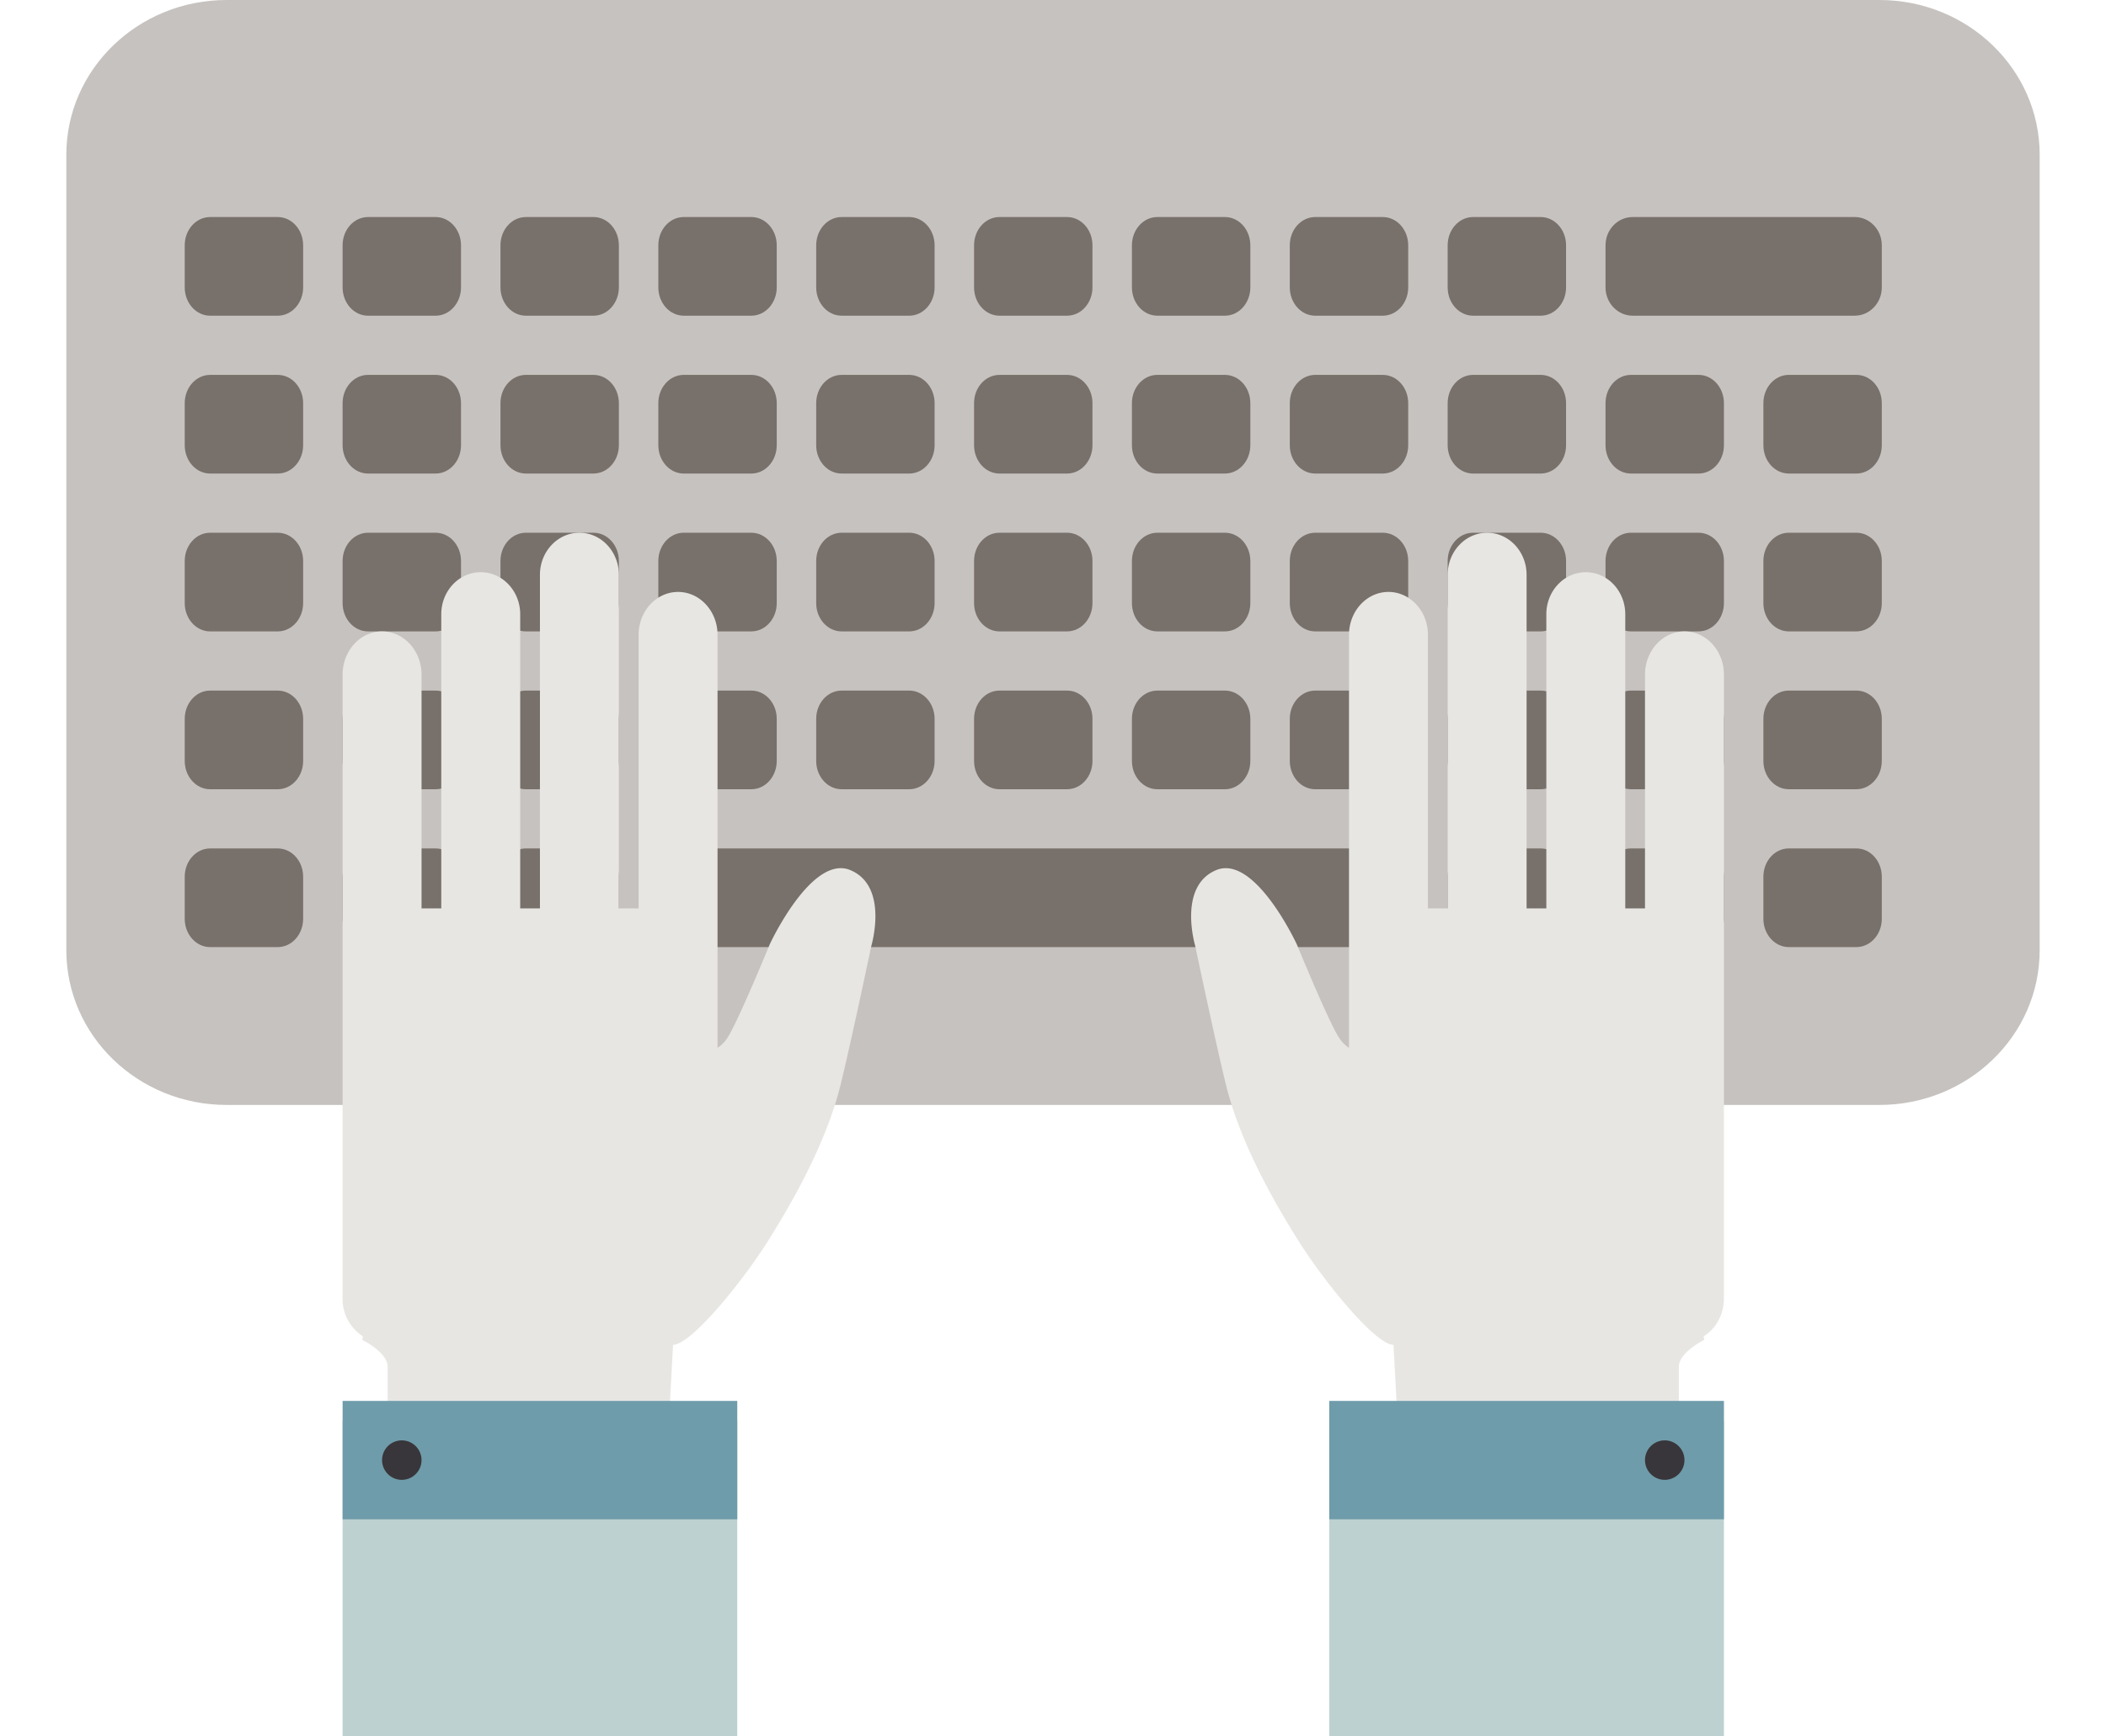 <svg xmlns="http://www.w3.org/2000/svg" width="57" height="47" viewBox="0 0 51 44"><title></title><g fill="none" fill-rule="evenodd"><path fill="#C6C2BF" d="M4.562 0h41.876C48.682 0 50.5 1.757 50.5 3.92v20.16c0 2.165-1.818 3.92-4.062 3.92H4.562C2.32 28 .5 26.245.5 24.08V3.92C.5 1.757 2.319 0 4.562 0"/><path fill="#78706A" d="M4.144 5.5h1.712c.356 0 .644.32.644.717v1.065c0 .397-.288.718-.644.718H4.144c-.356 0-.644-.321-.644-.718V6.217c0-.397.288-.717.644-.717m0 4h1.712c.356 0 .644.32.644.717v1.065c0 .397-.288.718-.644.718H4.144c-.356 0-.644-.321-.644-.718v-1.065c0-.397.288-.717.644-.717m0 4h1.712c.356 0 .644.32.644.717v1.065c0 .397-.288.718-.644.718H4.144c-.356 0-.644-.321-.644-.718v-1.065c0-.397.288-.717.644-.717m0 4h1.712c.356 0 .644.32.644.717v1.065c0 .397-.288.718-.644.718H4.144c-.356 0-.644-.321-.644-.718v-1.065c0-.397.288-.717.644-.717m0 4h1.712c.356 0 .644.32.644.717v1.065c0 .397-.288.718-.644.718H4.144c-.356 0-.644-.321-.644-.718v-1.065c0-.397.288-.717.644-.717m4-16h1.712c.356 0 .644.32.644.717v1.065c0 .397-.288.718-.644.718H8.144c-.356 0-.644-.321-.644-.718V6.217c0-.397.288-.717.644-.717m0 4h1.712c.356 0 .644.32.644.717v1.065c0 .397-.288.718-.644.718H8.144c-.356 0-.644-.321-.644-.718v-1.065c0-.397.288-.717.644-.717m0 4h1.712c.356 0 .644.32.644.717v1.065c0 .397-.288.718-.644.718H8.144c-.356 0-.644-.321-.644-.718v-1.065c0-.397.288-.717.644-.717m0 4h1.712c.356 0 .644.32.644.717v1.065c0 .397-.288.718-.644.718H8.144c-.356 0-.644-.321-.644-.718v-1.065c0-.397.288-.717.644-.717m0 4h1.712c.356 0 .644.32.644.717v1.065c0 .397-.288.718-.644.718H8.144c-.356 0-.644-.321-.644-.718v-1.065c0-.397.288-.717.644-.717m4-16h1.712c.356 0 .644.32.644.717v1.065c0 .397-.288.718-.644.718h-1.712c-.356 0-.644-.321-.644-.718V6.217c0-.397.288-.717.644-.717m0 4h1.712c.356 0 .644.32.644.717v1.065c0 .397-.288.718-.644.718h-1.712c-.356 0-.644-.321-.644-.718v-1.065c0-.397.288-.717.644-.717m0 4h1.712c.356 0 .644.32.644.717v1.065c0 .397-.288.718-.644.718h-1.712c-.356 0-.644-.321-.644-.718v-1.065c0-.397.288-.717.644-.717m0 4h1.712c.356 0 .644.32.644.717v1.065c0 .397-.288.718-.644.718h-1.712c-.356 0-.644-.321-.644-.718v-1.065c0-.397.288-.717.644-.717m0 4h1.712c.356 0 .644.32.644.717v1.065c0 .397-.288.718-.644.718h-1.712c-.356 0-.644-.321-.644-.718v-1.065c0-.397.288-.717.644-.717m4-16h1.712c.356 0 .644.32.644.717v1.065c0 .397-.288.718-.644.718h-1.712c-.356 0-.644-.321-.644-.718V6.217c0-.397.288-.717.644-.717m0 4h1.712c.356 0 .644.32.644.717v1.065c0 .397-.288.718-.644.718h-1.712c-.356 0-.644-.321-.644-.718v-1.065c0-.397.288-.717.644-.717m0 4h1.712c.356 0 .644.32.644.717v1.065c0 .397-.288.718-.644.718h-1.712c-.356 0-.644-.321-.644-.718v-1.065c0-.397.288-.717.644-.717m0 4h1.712c.356 0 .644.32.644.717v1.065c0 .397-.288.718-.644.718h-1.712c-.356 0-.644-.321-.644-.718v-1.065c0-.397.288-.717.644-.717m17.712 4c.356 0 .644.32.644.717v1.065c0 .397-.288.718-.644.718H16.144c-.356 0-.644-.321-.644-.718v-1.065c0-.397.288-.717.644-.717h17.712zm-13.712-16h1.712c.356 0 .644.32.644.717v1.065c0 .397-.288.718-.644.718h-1.712c-.356 0-.644-.321-.644-.718V6.217c0-.397.288-.717.644-.717m0 4h1.712c.356 0 .644.32.644.717v1.065c0 .397-.288.718-.644.718h-1.712c-.356 0-.644-.321-.644-.718v-1.065c0-.397.288-.717.644-.717m0 4h1.712c.356 0 .644.32.644.717v1.065c0 .397-.288.718-.644.718h-1.712c-.356 0-.644-.321-.644-.718v-1.065c0-.397.288-.717.644-.717m0 4h1.712c.356 0 .644.32.644.717v1.065c0 .397-.288.718-.644.718h-1.712c-.356 0-.644-.321-.644-.718v-1.065c0-.397.288-.717.644-.717m4-12h1.712c.356 0 .644.32.644.717v1.065c0 .397-.288.718-.644.718h-1.712c-.356 0-.644-.321-.644-.718V6.217c0-.397.288-.717.644-.717m0 4h1.712c.356 0 .644.32.644.717v1.065c0 .397-.288.718-.644.718h-1.712c-.356 0-.644-.321-.644-.718v-1.065c0-.397.288-.717.644-.717m0 4h1.712c.356 0 .644.32.644.717v1.065c0 .397-.288.718-.644.718h-1.712c-.356 0-.644-.321-.644-.718v-1.065c0-.397.288-.717.644-.717m0 4h1.712c.356 0 .644.32.644.717v1.065c0 .397-.288.718-.644.718h-1.712c-.356 0-.644-.321-.644-.718v-1.065c0-.397.288-.717.644-.717m4-12h1.712c.356 0 .644.32.644.717v1.065c0 .397-.288.718-.644.718h-1.712c-.356 0-.644-.321-.644-.718V6.217c0-.397.288-.717.644-.717m0 4h1.712c.356 0 .644.32.644.717v1.065c0 .397-.288.718-.644.718h-1.712c-.356 0-.644-.321-.644-.718v-1.065c0-.397.288-.717.644-.717m0 4h1.712c.356 0 .644.32.644.717v1.065c0 .397-.288.718-.644.718h-1.712c-.356 0-.644-.321-.644-.718v-1.065c0-.397.288-.717.644-.717m0 4h1.712c.356 0 .644.32.644.717v1.065c0 .397-.288.718-.644.718h-1.712c-.356 0-.644-.321-.644-.718v-1.065c0-.397.288-.717.644-.717m4-12h1.712c.356 0 .644.32.644.717v1.065c0 .397-.288.718-.644.718h-1.712c-.356 0-.644-.321-.644-.718V6.217c0-.397.288-.717.644-.717m0 4h1.712c.356 0 .644.32.644.717v1.065c0 .397-.288.718-.644.718h-1.712c-.356 0-.644-.321-.644-.718v-1.065c0-.397.288-.717.644-.717m0 4h1.712c.356 0 .644.32.644.717v1.065c0 .397-.288.718-.644.718h-1.712c-.356 0-.644-.321-.644-.718v-1.065c0-.397.288-.717.644-.717m0 4h1.712c.356 0 .644.32.644.717v1.065c0 .397-.288.718-.644.718h-1.712c-.356 0-.644-.321-.644-.718v-1.065c0-.397.288-.717.644-.717m4-12h1.712c.356 0 .644.32.644.717v1.065c0 .397-.288.718-.644.718h-1.712c-.356 0-.644-.321-.644-.718V6.217c0-.397.288-.717.644-.717m0 4h1.712c.356 0 .644.32.644.717v1.065c0 .397-.288.718-.644.718h-1.712c-.356 0-.644-.321-.644-.718v-1.065c0-.397.288-.717.644-.717m0 4h1.712c.356 0 .644.32.644.717v1.065c0 .397-.288.718-.644.718h-1.712c-.356 0-.644-.321-.644-.718v-1.065c0-.397.288-.717.644-.717m0 4h1.712c.356 0 .644.32.644.717v1.065c0 .397-.288.718-.644.718h-1.712c-.356 0-.644-.321-.644-.718v-1.065c0-.397.288-.717.644-.717m0 4h1.712c.356 0 .644.32.644.717v1.065c0 .397-.288.718-.644.718h-1.712c-.356 0-.644-.321-.644-.718v-1.065c0-.397.288-.717.644-.717m4-12h1.712c.356 0 .644.32.644.717v1.065c0 .397-.288.718-.644.718h-1.712c-.356 0-.644-.321-.644-.718v-1.065c0-.397.288-.717.644-.717m0 4h1.712c.356 0 .644.32.644.717v1.065c0 .397-.288.718-.644.718h-1.712c-.356 0-.644-.321-.644-.718v-1.065c0-.397.288-.717.644-.717m0 4h1.712c.356 0 .644.32.644.717v1.065c0 .397-.288.718-.644.718h-1.712c-.356 0-.644-.321-.644-.718v-1.065c0-.397.288-.717.644-.717m0 4h1.712c.356 0 .644.32.644.717v1.065c0 .397-.288.718-.644.718h-1.712c-.356 0-.644-.321-.644-.718v-1.065c0-.397.288-.717.644-.717m4-12h1.712c.356 0 .644.32.644.717v1.065c0 .397-.288.718-.644.718h-1.712c-.356 0-.644-.321-.644-.718v-1.065c0-.397.288-.717.644-.717m0 4h1.712c.356 0 .644.32.644.717v1.065c0 .397-.288.718-.644.718h-1.712c-.356 0-.644-.321-.644-.718v-1.065c0-.397.288-.717.644-.717m0 4h1.712c.356 0 .644.32.644.717v1.065c0 .397-.288.718-.644.718h-1.712c-.356 0-.644-.321-.644-.718v-1.065c0-.397.288-.717.644-.717m0 4h1.712c.356 0 .644.32.644.717v1.065c0 .397-.288.718-.644.718h-1.712c-.356 0-.644-.321-.644-.718v-1.065c0-.397.288-.717.644-.717m-3.956-16h5.625c.38 0 .687.32.687.717v1.065c0 .397-.308.718-.687.718h-5.625c-.38 0-.688-.321-.688-.718V6.217c0-.397.308-.717.688-.717"/><path fill="#E7E6E2" d="M9.5 23.02h.5v-7.454c0-.59.448-1.066 1-1.066s1 .477 1 1.066v7.453h.5v-8.452c0-.589.448-1.067 1-1.067s1 .478 1 1.067v8.452h.5v-6.931c0-.6.448-1.088 1-1.088s1 .488 1 1.088v10.465a.836.836 0 00.262-.272c.265-.414 1.062-2.354 1.062-2.354s1.061-2.29 2.043-1.877c.98.412.53 1.918.53 1.918s-.499 2.376-.776 3.508c-.35 1.433-1.164 2.89-1.838 3.964-.674 1.072-1.96 2.639-2.41 2.639L15.77 36H8.642v-1.362c0-.372-.642-.683-.642-.683l.012-.094a1.117 1.117 0 01-.512-.958V17.096c0-.605.447-1.096 1-1.096.552 0 1 .491 1 1.096v5.923z"/><path fill="#BDD1D0" d="M7.5 44h10v-8h-10z"/><path fill="#6F9CAA" d="M7.5 38.5h10v-3h-10z"/><path fill="#38363A" d="M8.5 37a.5.5 0 111 0 .5.5 0 01-1 0"/><g><path fill="#E7E6E2" d="M40.5 23.02H40v-7.454c0-.59-.448-1.066-1-1.066s-1 .477-1 1.066v7.453h-.5v-8.452c0-.589-.448-1.067-1-1.067s-1 .478-1 1.067v8.452H35v-6.931c0-.6-.448-1.088-1-1.088s-1 .488-1 1.088v10.465a.836.836 0 01-.262-.272c-.265-.414-1.062-2.354-1.062-2.354s-1.061-2.29-2.043-1.877c-.98.412-.53 1.918-.53 1.918s.499 2.376.776 3.508c.35 1.433 1.164 2.89 1.838 3.964.674 1.072 1.96 2.639 2.41 2.639L34.23 36h7.128v-1.362c0-.372.642-.683.642-.683l-.012-.094c.306-.188.512-.547.512-.958V17.096c0-.605-.447-1.096-1-1.096-.552 0-1 .491-1 1.096v5.923z"/><path fill="#BDD1D0" d="M42.5 44h-10v-8h10z"/><path fill="#6F9CAA" d="M42.5 38.5h-10v-3h10z"/><path fill="#38363A" d="M41.5 37a.5.5 0 10-1 0 .5.5 0 001 0"/></g></g></svg>